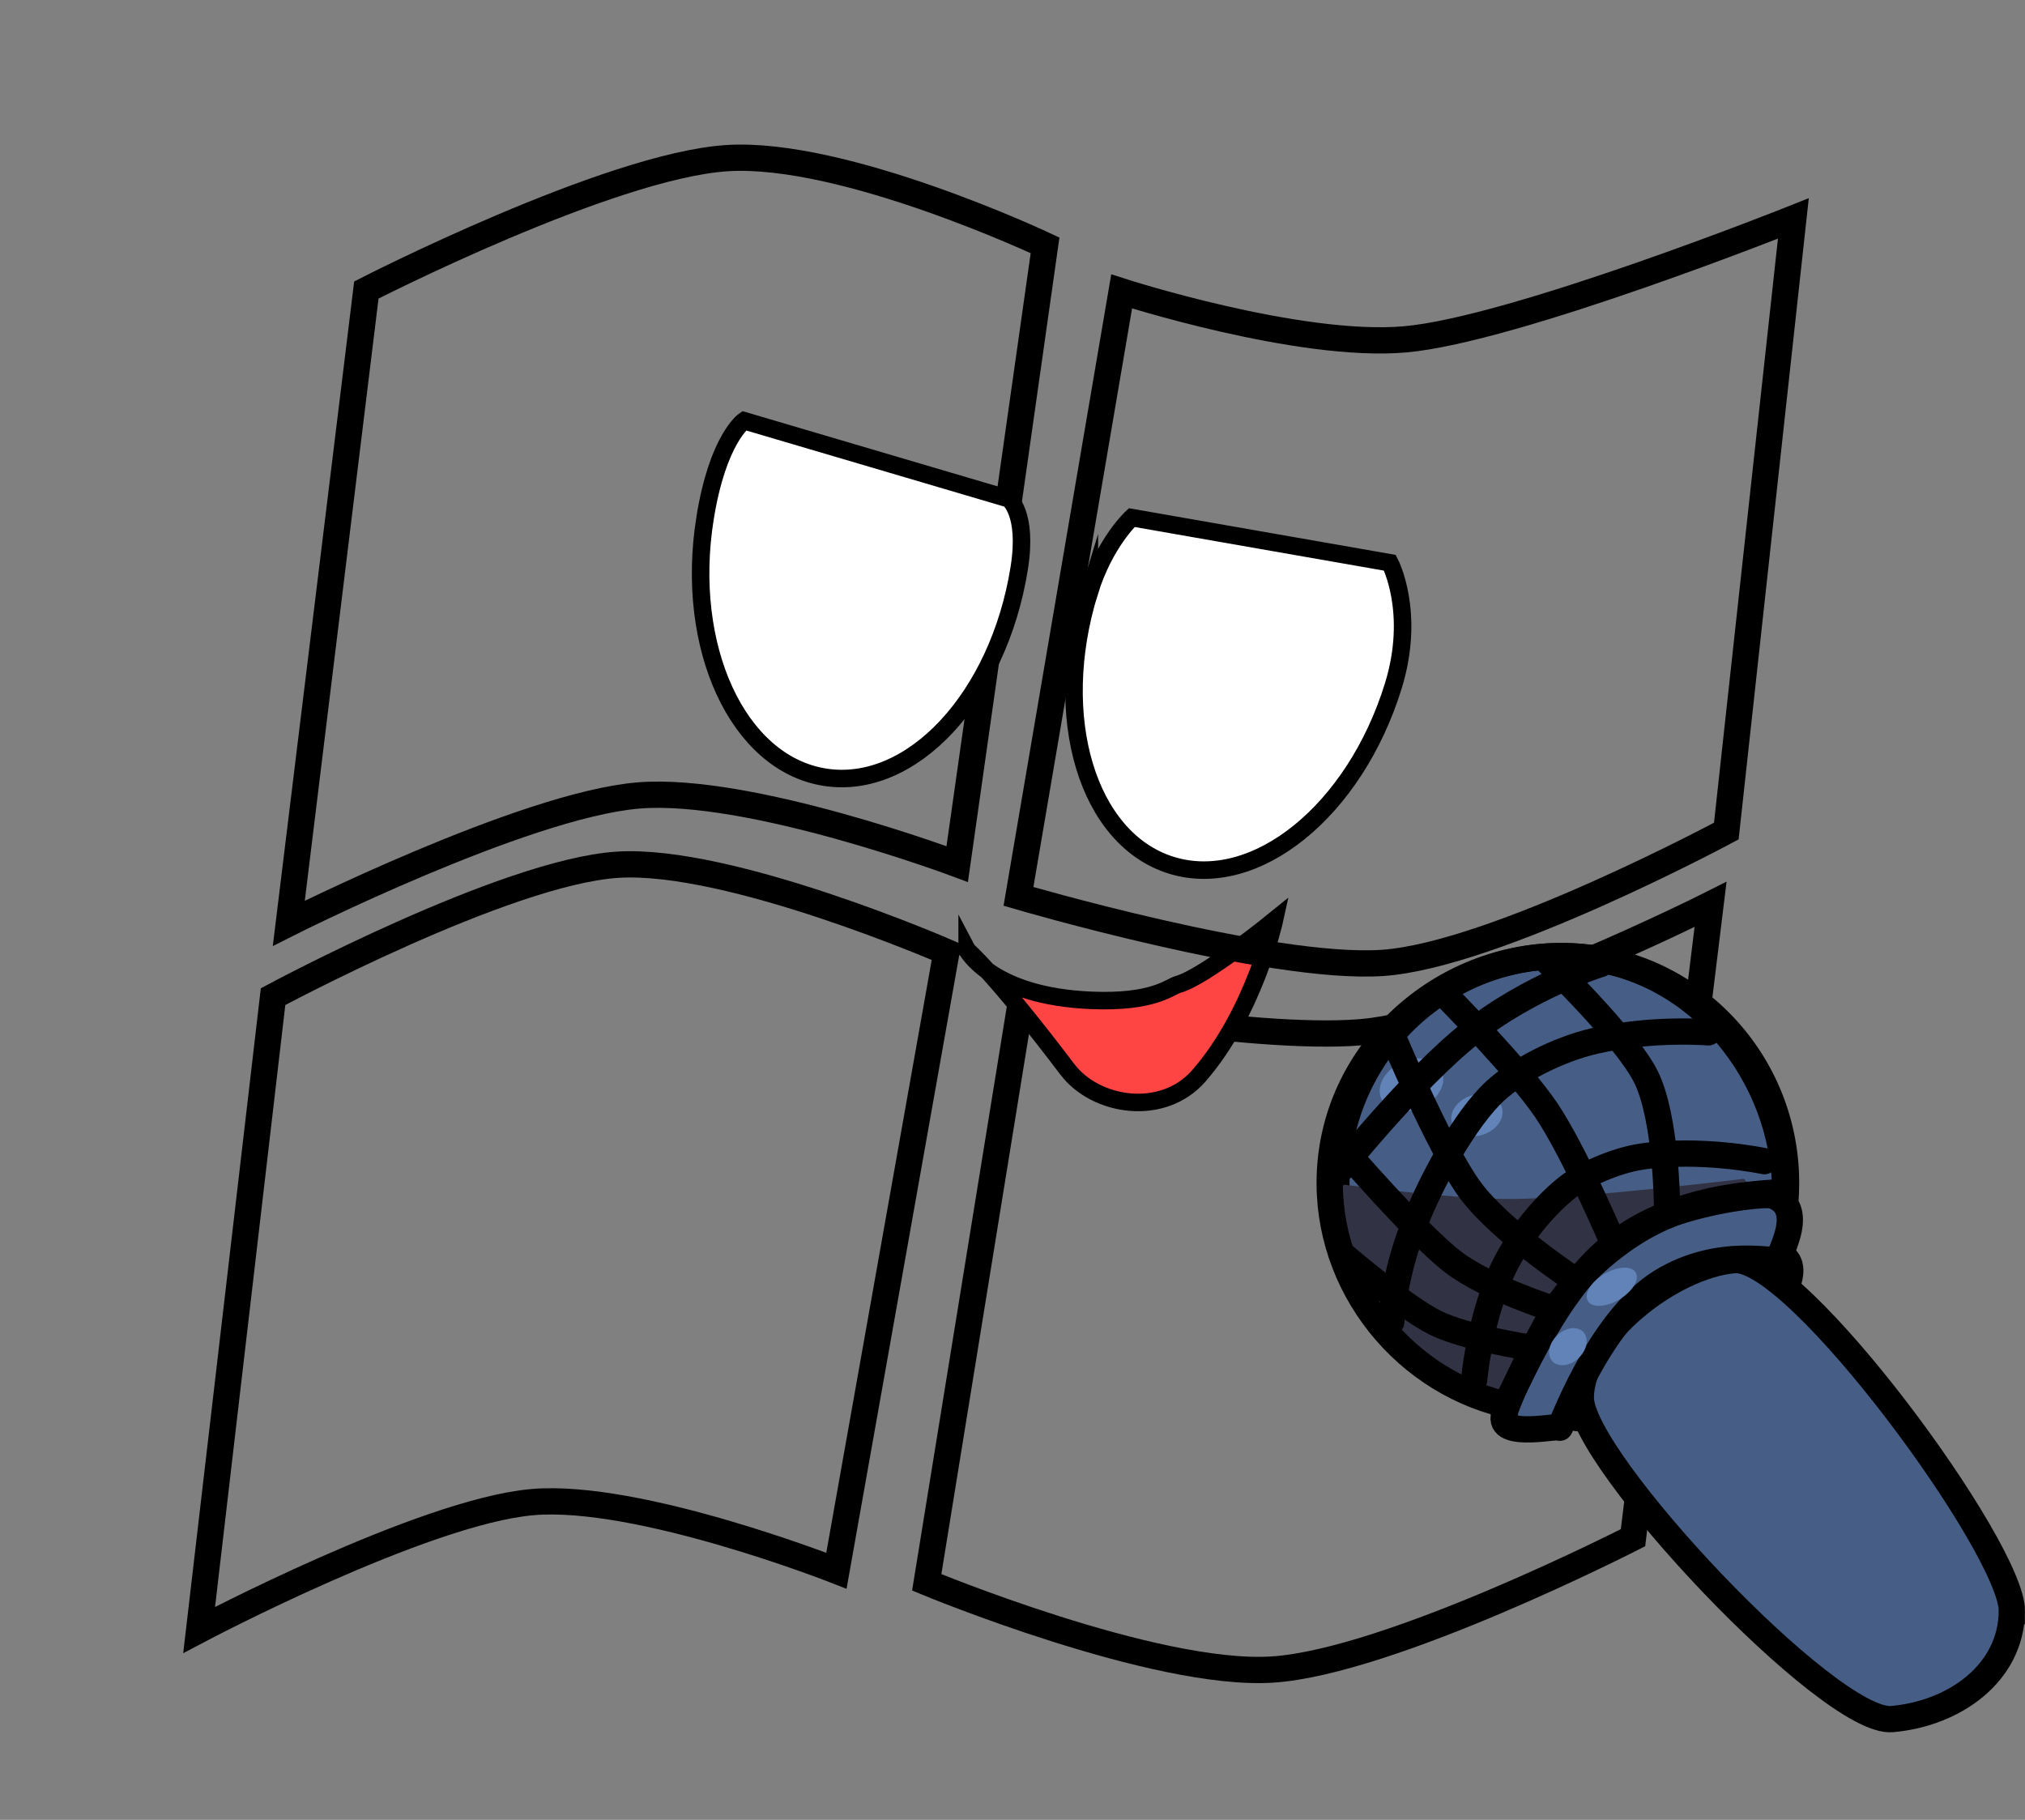 <?xml version="1.0" encoding="UTF-8" standalone="no"?>
<svg
   version="1.1"
   width="115.635"
   height="103.924"
   viewBox="0,0,115.635,103.924"
   id="svg282"
   sodipodi:docname="left0.svg"
   inkscape:version="1.1 (c68e22c387, 2021-05-23)"
   xmlns:inkscape="http://www.inkscape.org/namespaces/inkscape"
   xmlns:sodipodi="http://sodipodi.sourceforge.net/DTD/sodipodi-0.dtd"
   xmlns="http://www.w3.org/2000/svg"
   xmlns:svg="http://www.w3.org/2000/svg">
  <rect x="0" y="0" width="115.635" height="103.924" fill="#808080" stroke="none"/>
  <defs
     id="defs286" />
  <sodipodi:namedview
     id="namedview284"
     pagecolor="#505050"
     bordercolor="#ffffff"
     borderopacity="1"
     inkscape:pageshadow="0"
     inkscape:pageopacity="0"
     inkscape:pagecheckerboard="1"
     showgrid="false"
     inkscape:zoom="7.92889"
     inkscape:cx="57.763445"
     inkscape:cy="52.024936"
     inkscape:window-width="2560"
     inkscape:window-height="1009"
     inkscape:window-x="-8"
     inkscape:window-y="-8"
     inkscape:window-maximized="1"
     inkscape:current-layer="svg282" />
  <g
     transform="translate(-202.095,-75.483)"
     id="g280">
    <g
       data-paper-data="{&quot;isPaintingLayer&quot;:true}"
       fill-rule="nonzero"
       stroke-miterlimit="10"
       stroke-dasharray=""
       stroke-dashoffset="0"
       style="mix-blend-mode: normal"
       id="g278">
      <g
         stroke-width="1"
         id="g36">
        <g
           id="g32">
          <g
             id="g14">
            <path
               d=""
               fill="#c38f4e"
               stroke="none"
               stroke-linecap="butt"
               stroke-linejoin="miter"
               id="path4" />
            <path
               d=""
               fill="none"
               stroke="#000000"
               stroke-linecap="round"
               stroke-linejoin="round"
               id="path6" />
            <path
               d=""
               fill="none"
               stroke="#000000"
               stroke-linecap="round"
               stroke-linejoin="round"
               id="path8" />
            <path
               d=""
               fill="none"
               stroke="#000000"
               stroke-linecap="round"
               stroke-linejoin="round"
               id="path10" />
            <path
               d=""
               fill="none"
               stroke="#000000"
               stroke-linecap="round"
               stroke-linejoin="round"
               id="path12" />
          </g>
          <g
             stroke-linejoin="miter"
             id="g22">
            <path
               d=""
               fill="#c38f4e"
               stroke="none"
               stroke-linecap="butt"
               id="path16" />
            <path
               d=""
               fill="none"
               stroke="#000000"
               stroke-linecap="round"
               id="path18" />
            <path
               d=""
               fill="none"
               stroke="#000000"
               stroke-linecap="round"
               id="path20" />
          </g>
          <g
             stroke-linejoin="miter"
             id="g30">
            <path
               d=""
               fill="#c38f4e"
               stroke="none"
               stroke-linecap="butt"
               id="path24" />
            <path
               d=""
               fill="none"
               stroke="#000000"
               stroke-linecap="round"
               id="path26" />
            <path
               d=""
               fill="none"
               stroke="#000000"
               stroke-linecap="round"
               id="path28" />
          </g>
        </g>
        <path
           d=""
           fill="#2c96ff"
           stroke="#000000"
           stroke-linecap="round"
           stroke-linejoin="round"
           id="path34" />
      </g>
      <path
         d="M295.346,163.294c0,0 -13.871,7.105 -20.607,7.531c-6.707,0.424 -19.724,-4.98 -19.724,-4.98l5.411,-33.367c0,0 13.04,2.483 19.394,1.95c6.559,-0.55 19.954,-7.298 19.954,-7.298z"
         data-paper-data="{&quot;index&quot;:null}"
         fill="none"
         stroke="#000000"
         stroke-width="1.5"
         stroke-linecap="round"
         stroke-linejoin="miter"
         id="path38" />
      <path
         d=""
         fill="#c38f4e"
         stroke="#000000"
         stroke-width="1"
         stroke-linecap="butt"
         stroke-linejoin="miter"
         id="path40" />
      <path
         d=""
         fill="#c38f4e"
         stroke="#000000"
         stroke-width="1"
         stroke-linecap="round"
         stroke-linejoin="miter"
         id="path42" />
      <g
         stroke-width="1"
         id="g108">
        <g
           stroke-linejoin="miter"
           id="g64">
          <g
             id="g48">
            <path
               d=""
               fill="#c38f4e"
               stroke="none"
               stroke-linecap="butt"
               id="path44" />
            <path
               d=""
               fill="none"
               stroke="#000000"
               stroke-linecap="round"
               id="path46" />
          </g>
          <g
             id="g56">
            <path
               d=""
               fill="#c38f4e"
               stroke="none"
               stroke-linecap="butt"
               id="path50" />
            <path
               d=""
               fill="none"
               stroke="#000000"
               stroke-linecap="round"
               id="path52" />
            <path
               d=""
               fill="none"
               stroke="#000000"
               stroke-linecap="round"
               id="path54" />
          </g>
          <g
             id="g62">
            <path
               d=""
               fill="#c38f4e"
               stroke="none"
               stroke-linecap="butt"
               id="path58" />
            <path
               d=""
               fill="none"
               stroke="#000000"
               stroke-linecap="round"
               id="path60" />
          </g>
        </g>
        <path
           d=""
           fill="#ccd8ff"
           stroke="#000000"
           stroke-linecap="round"
           stroke-linejoin="miter"
           id="path66" />
        <path
           d=""
           fill="#333333"
           stroke="#000000"
           stroke-linecap="round"
           stroke-linejoin="miter"
           id="path68" />
        <g
           id="g106">
          <path
             d=""
             fill="#ba0000"
             stroke="#000000"
             stroke-linecap="round"
             stroke-linejoin="miter"
             id="path70" />
          <path
             d=""
             fill="#7a0000"
             stroke="#000000"
             stroke-linecap="round"
             stroke-linejoin="miter"
             id="path72" />
          <path
             d=""
             fill="#7a0000"
             stroke="#000000"
             stroke-linecap="round"
             stroke-linejoin="miter"
             id="path74" />
          <path
             d=""
             fill="#ffffff"
             stroke="#000000"
             stroke-linecap="round"
             stroke-linejoin="round"
             id="path76" />
          <path
             d=""
             fill="#ffffff"
             stroke="#000000"
             stroke-linecap="round"
             stroke-linejoin="round"
             id="path78" />
          <path
             d=""
             fill="#ffffff"
             stroke="#000000"
             stroke-linecap="round"
             stroke-linejoin="round"
             id="path80" />
          <g
             stroke-linecap="butt"
             stroke-linejoin="miter"
             id="g104">
            <g
               fill="#000000"
               stroke="none"
               id="g94">
              <path
                 d=""
                 id="path82" />
              <path
                 d=""
                 id="path84" />
              <path
                 d=""
                 id="path86" />
              <path
                 d=""
                 id="path88" />
              <path
                 d=""
                 id="path90" />
              <path
                 d=""
                 id="path92" />
            </g>
            <g
               fill="none"
               stroke="#ffffff"
               id="g102">
              <path
                 d=""
                 id="path96" />
              <path
                 d=""
                 id="path98" />
              <path
                 d=""
                 id="path100" />
            </g>
          </g>
        </g>
      </g>
      <g
         stroke-width="1"
         id="g174">
        <g
           stroke-linejoin="miter"
           id="g130">
          <g
             id="g114">
            <path
               d=""
               fill="#c38f4e"
               stroke="none"
               stroke-linecap="butt"
               id="path110" />
            <path
               d=""
               fill="none"
               stroke="#000000"
               stroke-linecap="round"
               id="path112" />
          </g>
          <g
             id="g122">
            <path
               d=""
               fill="#c38f4e"
               stroke="none"
               stroke-linecap="butt"
               id="path116" />
            <path
               d=""
               fill="none"
               stroke="#000000"
               stroke-linecap="round"
               id="path118" />
            <path
               d=""
               fill="none"
               stroke="#000000"
               stroke-linecap="round"
               id="path120" />
          </g>
          <g
             id="g128">
            <path
               d=""
               fill="#c38f4e"
               stroke="none"
               stroke-linecap="butt"
               id="path124" />
            <path
               d=""
               fill="none"
               stroke="#000000"
               stroke-linecap="round"
               id="path126" />
          </g>
        </g>
        <path
           d=""
           fill="#ccd8ff"
           stroke="#000000"
           stroke-linecap="round"
           stroke-linejoin="miter"
           id="path132" />
        <path
           d=""
           fill="#333333"
           stroke="#000000"
           stroke-linecap="round"
           stroke-linejoin="miter"
           id="path134" />
        <g
           id="g172">
          <path
             d=""
             fill="#ba0000"
             stroke="#000000"
             stroke-linecap="round"
             stroke-linejoin="miter"
             id="path136" />
          <path
             d=""
             fill="#7a0000"
             stroke="#000000"
             stroke-linecap="round"
             stroke-linejoin="miter"
             id="path138" />
          <path
             d=""
             fill="#7a0000"
             stroke="#000000"
             stroke-linecap="round"
             stroke-linejoin="miter"
             id="path140" />
          <path
             d=""
             fill="#ffffff"
             stroke="#000000"
             stroke-linecap="round"
             stroke-linejoin="round"
             id="path142" />
          <path
             d=""
             fill="#ffffff"
             stroke="#000000"
             stroke-linecap="round"
             stroke-linejoin="round"
             id="path144" />
          <path
             d=""
             fill="#ffffff"
             stroke="#000000"
             stroke-linecap="round"
             stroke-linejoin="round"
             id="path146" />
          <g
             stroke-linecap="butt"
             stroke-linejoin="miter"
             id="g170">
            <g
               fill="#000000"
               stroke="none"
               id="g160">
              <path
                 d=""
                 id="path148" />
              <path
                 d=""
                 id="path150" />
              <path
                 d=""
                 id="path152" />
              <path
                 d=""
                 id="path154" />
              <path
                 d=""
                 id="path156" />
              <path
                 d=""
                 id="path158" />
            </g>
            <g
               fill="none"
               stroke="#ffffff"
               id="g168">
              <path
                 d=""
                 id="path162" />
              <path
                 d=""
                 id="path164" />
              <path
                 d=""
                 id="path166" />
            </g>
          </g>
        </g>
      </g>
      <g
         stroke="#000000"
         stroke-width="1"
         id="g194">
        <path
           d=""
           fill="#78c2ff"
           stroke-linecap="round"
           stroke-linejoin="round"
           id="path176" />
        <path
           d=""
           fill="#2c96ff"
           stroke-linecap="round"
           stroke-linejoin="round"
           id="path178" />
        <path
           d=""
           fill="#2c96ff"
           stroke-linecap="round"
           stroke-linejoin="round"
           id="path180" />
        <path
           d=""
           fill="none"
           stroke-linecap="round"
           stroke-linejoin="miter"
           id="path182" />
        <path
           d=""
           fill="none"
           stroke-linecap="butt"
           stroke-linejoin="miter"
           id="path184" />
        <path
           d=""
           fill="none"
           stroke-linecap="butt"
           stroke-linejoin="miter"
           id="path186" />
        <path
           d=""
           fill="none"
           stroke-linecap="butt"
           stroke-linejoin="miter"
           id="path188" />
        <path
           d=""
           fill="none"
           stroke-linecap="butt"
           stroke-linejoin="miter"
           id="path190" />
        <path
           d=""
           fill="none"
           stroke-linecap="butt"
           stroke-linejoin="miter"
           id="path192" />
      </g>
      <path
         d="M223.015,92.044c0,0 13.871,-7.105 20.607,-7.531c6.707,-0.424 18.15,4.98 18.15,4.98l-5.017,35.334c0,0 -11.86,-4.45 -18.214,-3.917c-6.559,0.55 -19.954,7.298 -19.954,7.298z"
         fill="none"
         stroke="#000000"
         stroke-width="1.5"
         stroke-linecap="round"
         stroke-linejoin="miter"
         id="path196" />
      <g
         stroke-width="1"
         id="g230">
        <g
           stroke-linecap="butt"
           stroke-linejoin="miter"
           id="g210">
          <path
             d=""
             fill="#c38f4e"
             stroke="none"
             id="path198" />
          <g
             fill="none"
             stroke="#000000"
             id="g208">
            <path
               d=""
               id="path200" />
            <path
               d=""
               id="path202" />
            <path
               d=""
               id="path204" />
            <path
               d=""
               id="path206" />
          </g>
        </g>
        <g
           stroke-linejoin="miter"
           id="g218">
          <path
             d=""
             fill="#c38f4e"
             stroke="none"
             stroke-linecap="butt"
             id="path212" />
          <path
             d=""
             fill="none"
             stroke="#000000"
             stroke-linecap="round"
             id="path214" />
          <path
             d=""
             fill="none"
             stroke="#000000"
             stroke-linecap="round"
             id="path216" />
        </g>
        <g
           stroke-linejoin="miter"
           id="g226">
          <path
             d=""
             fill="#c38f4e"
             stroke="none"
             stroke-linecap="butt"
             id="path220" />
          <path
             d=""
             fill="none"
             stroke="#000000"
             stroke-linecap="round"
             id="path222" />
          <path
             d=""
             fill="none"
             stroke="#000000"
             stroke-linecap="round"
             id="path224" />
        </g>
        <path
           d=""
           fill="#2c96ff"
           stroke="#000000"
           stroke-linecap="round"
           stroke-linejoin="round"
           id="path228" />
      </g>
      <path
         d="M242.357,105.069c0.725,-4.516 2.229,-5.56 2.229,-5.56l15.111,4.458c0,0 1.108,0.797 0.597,3.98c-1.183,7.376 -6.158,12.712 -11.111,11.917c-4.953,-0.795 -8.009,-7.418 -6.826,-14.795z"
         fill="#ffffff"
         stroke="#000000"
         stroke-width="1"
         stroke-linecap="butt"
         stroke-linejoin="miter"
         id="path232" />
      <path
         d="M264.301,109.29c0.875,-2.832 2.42,-4.249 2.42,-4.249l14.741,2.58c0,0 1.495,2.825 0.196,7.031c-2.205,7.138 -7.878,11.724 -12.671,10.243c-4.793,-1.481 -6.891,-8.467 -4.686,-15.605z"
         fill="#ffffff"
         stroke="#000000"
         stroke-width="1"
         stroke-linecap="butt"
         stroke-linejoin="miter"
         id="path234" />
      <path
         d="M257.323,129.742c0,0 1.378,2.635 7.104,2.868c3.558,0.145 4.445,-0.775 4.953,-0.916c1.5,-0.415 5.491,-3.661 5.491,-3.661c0,0 -1.148,5.254 -4.318,8.888c-2.053,2.354 -5.886,1.773 -7.517,-0.383c-4.149,-5.486 -5.713,-6.795 -5.713,-6.795z"
         fill="#ff4444"
         stroke="#000000"
         stroke-width="1"
         stroke-linecap="butt"
         stroke-linejoin="miter"
         id="path236" />
      <path
         d="M304.029,144.254c-0.661,7.145 -6.92,12.407 -13.979,11.754c-7.059,-0.653 -12.247,-6.974 -11.586,-14.119c0.661,-7.145 6.92,-12.407 13.979,-11.754c7.06,0.653 12.247,6.975 11.586,14.119z"
         fill="#465e85"
         stroke="#000000"
         stroke-width="1.5"
         stroke-linecap="butt"
         stroke-linejoin="miter"
         id="path238" />
      <path
         d="M303.851,149.633c-0.01,0.107 -2.775,2.818 -5.392,4.607c-2.315,1.582 -4.519,2.281 -4.51,2.18c0.011,-0.113 -2.675,0.425 -2.555,-0.461c0.092,-0.677 1.65,-3.407 2.145,-4.156c0.457,-0.69 1.278,-1.6 2.189,-2.301c0.726,-0.559 2.075,-1.49 3.742,-1.924c1.942,-0.505 3.819,-0.631 4.065,-0.548c1.554,0.524 0.346,2.28 0.316,2.603z"
         fill="#0d1522"
         stroke="#000000"
         stroke-width="1.5"
         stroke-linecap="butt"
         stroke-linejoin="miter"
         id="path240" />
      <path
         d="M287.846,138.688c0.208,0.609 -0.256,1.316 -1.037,1.581c-0.781,0.264 -1.583,-0.015 -1.791,-0.623c-0.208,-0.609 0.256,-1.316 1.037,-1.581c0.781,-0.264 1.583,0.015 1.791,0.623z"
         fill="#6283b8"
         stroke="none"
         stroke-width="1.5"
         stroke-linecap="butt"
         stroke-linejoin="miter"
         id="path242" />
      <path
         d="M284.408,136.611c0.34,0.698 -0.15,1.633 -1.094,2.089c-0.944,0.455 -1.985,0.258 -2.325,-0.441c-0.34,-0.698 0.15,-1.633 1.094,-2.089c0.944,-0.455 1.985,-0.258 2.325,0.441z"
         fill="#6283b8"
         stroke="none"
         stroke-width="1.5"
         stroke-linecap="butt"
         stroke-linejoin="miter"
         id="path244" />
      <path
         d="M282.272,152.518c0,0 -2.673,-2.231 -3.372,-3.825c-0.688,-1.567 -0.791,-5.661 -0.791,-5.661c0,0 6.72,0.955 10.389,0.919c4.134,-0.041 13.187,-1.152 13.187,-1.152c0,0 0.81,0.93 0.186,1.552c-1.934,1.928 -13.319,11.535 -13.319,11.535z"
         fill="#313243"
         stroke="none"
         stroke-width="1.5"
         stroke-linecap="butt"
         stroke-linejoin="miter"
         id="path246" />
      <path
         d="M284.626,132.305c0,0 4.175,4.22 5.771,6.583c1.615,2.391 3.862,7.681 3.862,7.681"
         fill="none"
         stroke="#000000"
         stroke-width="1.5"
         stroke-linecap="round"
         stroke-linejoin="miter"
         id="path248" />
      <path
         d="M292.037,148.592c0,0 -4.237,-2.791 -5.967,-5.12c-1.774,-2.389 -4.549,-9.039 -4.549,-9.039"
         fill="none"
         stroke="#000000"
         stroke-width="1.5"
         stroke-linecap="round"
         stroke-linejoin="miter"
         id="path250" />
      <path
         d="M316.98,167.492c-0.036,3.543 -3.288,5.852 -6.849,6.161c-3.561,0.309 -17.802,-14.821 -17.765,-18.365c0.036,-3.543 5.194,-7.536 8.756,-7.845c3.561,-0.309 15.895,16.505 15.859,20.049z"
         fill="#465e85"
         stroke="#000000"
         stroke-width="1.5"
         stroke-linecap="butt"
         stroke-linejoin="miter"
         id="path252" />
      <path
         d="M290.818,150.244c0,0 -3.791,-1.195 -5.746,-2.693c-2.08,-1.594 -6.383,-6.601 -6.383,-6.601"
         fill="none"
         stroke="#000000"
         stroke-width="1.5"
         stroke-linecap="round"
         stroke-linejoin="miter"
         id="path254" />
      <path
         d="M289.452,152.439c0,0 -3.672,-0.558 -5.398,-1.418c-1.848,-0.922 -5.35,-3.941 -5.35,-3.941"
         fill="none"
         stroke="#000000"
         stroke-width="1.5"
         stroke-linecap="round"
         stroke-linejoin="miter"
         id="path256" />
      <path
         d="M286.276,154.281c0,0 0.26,-3.075 1.423,-5.828c0.984,-2.331 2.769,-4.312 4,-5.24c0.856,-0.645 2.641,-1.455 4.12,-1.678c3.407,-0.514 7.024,0.257 7.024,0.257"
         fill="none"
         stroke="#000000"
         stroke-width="1.5"
         stroke-linecap="round"
         stroke-linejoin="miter"
         id="path258" />
      <path
         d="M217.688,132.397c0,0 13.225,-7.105 19.648,-7.531c6.395,-0.424 18.806,4.98 18.806,4.98l-6.284,35.334c0,0 -11.308,-4.45 -17.366,-3.917c-6.254,0.55 -19.025,7.298 -19.025,7.298z"
         fill="none"
         stroke="#000000"
         stroke-width="1.5"
         stroke-linecap="round"
         stroke-linejoin="miter"
         id="path260" />
      <path
         d="M300.674,122.941c0,0 -13.225,7.105 -19.648,7.531c-6.395,0.424 -20.772,-3.8 -20.772,-3.8l5.891,-34.547c0,0 10.128,3.27 16.186,2.737c6.254,-0.55 22.172,-6.904 22.172,-6.904z"
         data-paper-data="{&quot;index&quot;:null}"
         fill="none"
         stroke="#000000"
         stroke-width="1.5"
         stroke-linecap="round"
         stroke-linejoin="miter"
         id="path262" />
      <path
         d="M281.543,150.964c0,0 0.127,-2.315 1.047,-4.868c1.141,-3.166 3.251,-6.821 4.904,-8.33c1.236,-1.128 3.511,-2.349 5.729,-2.855c3.25,-0.741 6.425,-0.474 6.425,-0.474"
         fill="none"
         stroke="#000000"
         stroke-width="1.5"
         stroke-linecap="round"
         stroke-linejoin="miter"
         id="path264" />
      <path
         d="M278.448,142.506c0,0 4.223,-5.32 7.624,-8.024c3.401,-2.704 7.442,-3.955 7.442,-3.955"
         fill="none"
         stroke="#000000"
         stroke-width="1.5"
         stroke-linecap="round"
         stroke-linejoin="miter"
         id="path266" />
      <path
         d="M303.683,147.392c-0.026,0.283 -3.331,-0.796 -6.736,1.301c-3.628,2.234 -5.812,8.614 -5.785,8.313c0.015,-0.159 -3.364,0.629 -3.201,-0.61c0.124,-0.947 2.117,-4.783 2.748,-5.836c0.582,-0.971 1.625,-2.252 2.778,-3.245c0.919,-0.79 2.625,-2.11 4.723,-2.738c2.445,-0.732 4.803,-0.932 5.111,-0.82c1.943,0.712 0.404,3.182 0.362,3.634z"
         fill="#465e85"
         stroke="#000000"
         stroke-width="1.5"
         stroke-linecap="butt"
         stroke-linejoin="miter"
         id="path268" />
      <path
         d="M288.013,155.684c-6.095,-1.482 -10.535,-7.323 -9.933,-13.83c0.661,-7.145 7.304,-12.372 14.364,-11.719c6.622,0.613 11.546,6.765 11.591,13.354c0.002,0.236 -5.743,-0.197 -9.95,3.185c-3.558,2.86 -5.798,9.076 -6.072,9.009z"
         fill="none"
         stroke="#000000"
         stroke-width="1.5"
         stroke-linecap="butt"
         stroke-linejoin="miter"
         id="path270" />
      <path
         d="M290.518,130.436c0,0 4.474,4.309 5.578,6.563c1.15,2.347 1.189,7.25 1.189,7.25"
         fill="none"
         stroke="#000000"
         stroke-width="1.5"
         stroke-linecap="round"
         stroke-linejoin="miter"
         id="path272" />
      <path
         d="M292.506,151.547c0.34,0.356 0.223,1.02 -0.262,1.484c-0.485,0.464 -1.154,0.552 -1.494,0.196c-0.34,-0.356 -0.223,-1.02 0.262,-1.484c0.485,-0.464 1.154,-0.552 1.494,-0.196z"
         fill="#6283b8"
         stroke="none"
         stroke-width="1.5"
         stroke-linecap="butt"
         stroke-linejoin="miter"
         id="path274" />
      <path
         d="M295.193,147.922c0.532,0.175 0.488,0.784 -0.098,1.36c-0.586,0.576 -1.491,0.901 -2.023,0.725c-0.532,-0.175 -0.488,-0.784 0.098,-1.36c0.586,-0.576 1.491,-0.901 2.023,-0.725z"
         fill="#6283b8"
         stroke="none"
         stroke-width="1.5"
         stroke-linecap="butt"
         stroke-linejoin="miter"
         id="path276" />
    </g>
  </g>
</svg>
